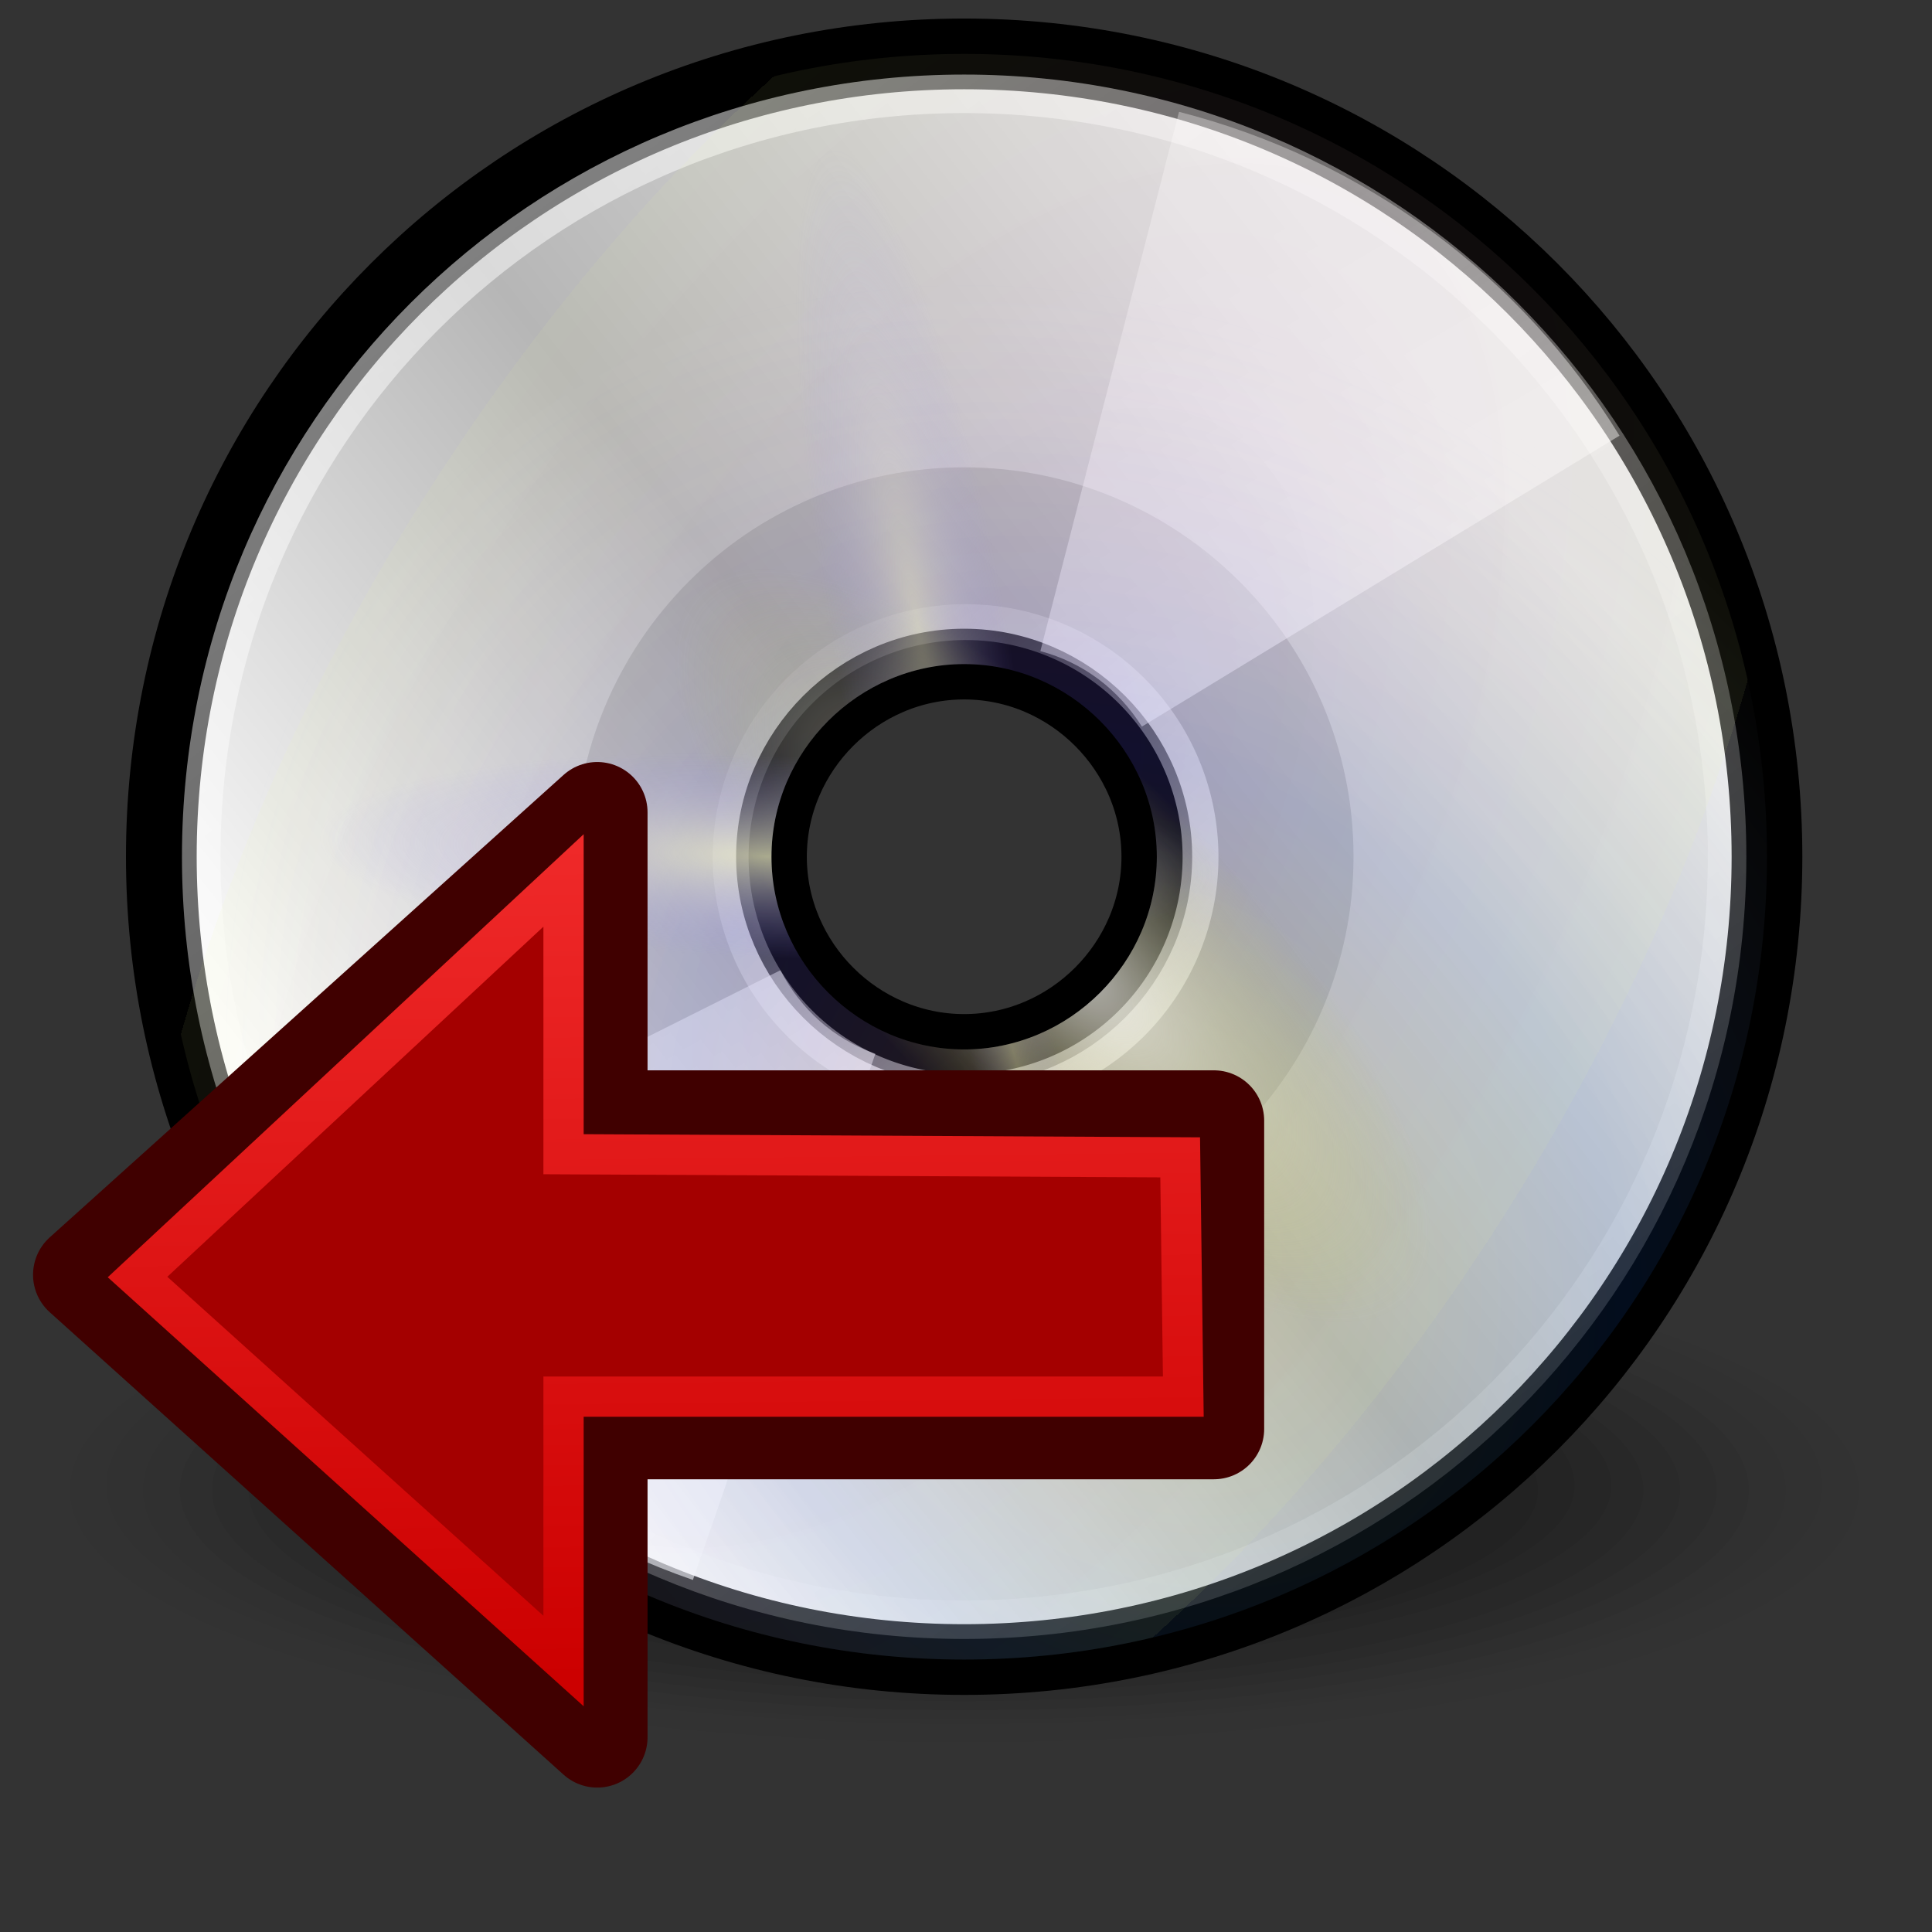 <?xml version="1.0" encoding="UTF-8" standalone="no"?>
<!-- Created with Inkscape (http://www.inkscape.org/) -->

<svg
   xmlns:dc="http://purl.org/dc/elements/1.1/"
   xmlns:cc="http://creativecommons.org/ns#"
   xmlns:rdf="http://www.w3.org/1999/02/22-rdf-syntax-ns#"
   xmlns:svg="http://www.w3.org/2000/svg"
   xmlns="http://www.w3.org/2000/svg"
   xmlns:xlink="http://www.w3.org/1999/xlink"
   xmlns:sodipodi="http://sodipodi.sourceforge.net/DTD/sodipodi-0.dtd"
   xmlns:inkscape="http://www.inkscape.org/namespaces/inkscape"
   width="48px"
   height="48px"
   id="svg3152"
   version="1.1"
   inkscape:version="0.48.4 r9939"
   sodipodi:docname="udiskie-unmount.svg"
   inkscape:export-filename="/home/eduard/dev/contrib/udiskie/udiskie/icons/mount.png"
   inkscape:export-xdpi="30"
   inkscape:export-ydpi="30">
  <rect width="100%" height="100%" fill="#333333" stroke="none"/>
  <defs
     id="defs3154">
    <linearGradient
       inkscape:collect="always"
       id="linearGradient3932">
      <stop
         style="stop-color:#73e216;stop-opacity:1;"
         offset="0"
         id="stop3934" />
      <stop
         style="stop-color:#73e216;stop-opacity:0;"
         offset="1"
         id="stop3936" />
    </linearGradient>
    <linearGradient
       id="linearGradient3914">
      <stop
         style="stop-color:#cc0000;stop-opacity:1;"
         offset="0"
         id="stop3916" />
      <stop
         style="stop-color:#ef2929;stop-opacity:1;"
         offset="1"
         id="stop3918" />
    </linearGradient>
    <linearGradient
       id="linearGradient4463">
      <stop
         style="stop-color:#deffe1;stop-opacity:1;"
         offset="0"
         id="stop4465" />
      <stop
         style="stop-color:#deffe1;stop-opacity:0;"
         offset="1"
         id="stop4467" />
    </linearGradient>
    <linearGradient
       id="linearGradient4395">
      <stop
         id="stop4397"
         offset="0"
         style="stop-color:#ffffff;stop-opacity:1" />
      <stop
         id="stop4399"
         offset="1"
         style="stop-color:#ff6a5a;stop-opacity:1;" />
    </linearGradient>
    <linearGradient
       id="linearGradient4329">
      <stop
         style="stop-color:#ff0000;stop-opacity:1;"
         offset="0"
         id="stop4331" />
      <stop
         style="stop-color:#ff6a5a;stop-opacity:1;"
         offset="1"
         id="stop4333" />
    </linearGradient>
    <linearGradient
       id="linearGradient3435"
       gradientUnits="userSpaceOnUse"
       x1="12.274"
       y1="32.416"
       x2="35.391"
       y2="14.203">
      <stop
         offset="0"
         style="stop-color:#ffffc8;stop-opacity:1;"
         id="stop3437" />
      <stop
         offset="1"
         style="stop-color:#9a91ef;stop-opacity:0;"
         id="stop3439" />
    </linearGradient>
    <linearGradient
       id="linearGradient3068"
       gradientUnits="userSpaceOnUse"
       x1="12.274"
       y1="32.416"
       x2="35.391"
       y2="14.203">
      <stop
         offset="0"
         style="stop-color:#ffffc8;stop-opacity:1;"
         id="stop3070" />
      <stop
         offset="1"
         style="stop-color:#9a91ef;stop-opacity:0;"
         id="stop3072" />
    </linearGradient>
    <linearGradient
       id="linearGradient3075"
       gradientUnits="userSpaceOnUse"
       x1="12.274"
       y1="32.416"
       x2="35.391"
       y2="14.203">
      <stop
         offset="0"
         style="stop-color:#ffffc8;stop-opacity:1;"
         id="stop3077" />
      <stop
         offset="1"
         style="stop-color:#9a91ef;stop-opacity:0;"
         id="stop3079" />
    </linearGradient>
    <linearGradient
       y2="14.203"
       x2="35.391"
       y1="32.416"
       x1="12.274"
       gradientUnits="userSpaceOnUse"
       id="linearGradient3421">
      <stop
         id="stop3423"
         style="stop-color:#ffffff;stop-opacity:1;"
         offset="0" />
      <stop
         id="stop3427"
         style="stop-color:#b8c04c;stop-opacity:0;"
         offset="1" />
    </linearGradient>
    <linearGradient
       id="linearGradient3406"
       gradientUnits="userSpaceOnUse"
       x1="12.274"
       y1="32.416"
       x2="35.391"
       y2="14.203">
      <stop
         offset="0"
         style="stop-color:#b307ff;stop-opacity:0.822;"
         id="stop3408" />
      <stop
         offset="1"
         style="stop-color:#f0ff8b;stop-opacity:0.644;"
         id="stop3410" />
      <stop
         offset="1"
         style="stop-color:#ffffff;stop-opacity:0;"
         id="stop3412" />
    </linearGradient>
    <linearGradient
       y2="14.203"
       x2="35.391"
       y1="32.416"
       x1="12.274"
       gradientUnits="userSpaceOnUse"
       id="linearGradient3394">
      <stop
         id="stop3396"
         style="stop-color:#fff307;stop-opacity:1;"
         offset="0" />
      <stop
         id="stop3398"
         style="stop-color:#166eff;stop-opacity:1;"
         offset="0.5" />
      <stop
         id="stop3400"
         style="stop-color:#ffffff;stop-opacity:0;"
         offset="1" />
    </linearGradient>
    <linearGradient
       inkscape:collect="always"
       id="linearGradient6028">
      <stop
         style="stop-color:#ffffff;stop-opacity:1;"
         offset="0"
         id="stop6030" />
      <stop
         style="stop-color:#ffffff;stop-opacity:0;"
         offset="1"
         id="stop6032" />
    </linearGradient>
    <linearGradient
       inkscape:collect="always"
       id="linearGradient6036">
      <stop
         style="stop-color:#ffffff;stop-opacity:1;"
         offset="0"
         id="stop6038" />
      <stop
         style="stop-color:#ffffff;stop-opacity:0;"
         offset="1"
         id="stop6040" />
    </linearGradient>
    <linearGradient
       id="linearGradient4236">
      <stop
         style="stop-color:#ffffff;stop-opacity:0.327;"
         offset="0"
         id="stop4238" />
      <stop
         style="stop-color:#ffffff;stop-opacity:0.604;"
         offset="1"
         id="stop4240" />
    </linearGradient>
    <linearGradient
       id="linearGradient3108">
      <stop
         style="stop-color:#ffffff;stop-opacity:0.327;"
         offset="0"
         id="stop3110" />
      <stop
         style="stop-color:#ffffff;stop-opacity:0.604;"
         offset="1"
         id="stop3112" />
    </linearGradient>
    <linearGradient
       id="aigrd2"
       gradientUnits="userSpaceOnUse"
       x1="12.274"
       y1="32.416"
       x2="35.391"
       y2="14.203">
      <stop
         offset="0"
         style="stop-color:#FBFBFB"
         id="stop3043" />
      <stop
         offset="0.5"
         style="stop-color:#B6B6B6"
         id="stop3045" />
      <stop
         offset="1"
         style="stop-color:#E4E4E4"
         id="stop3047" />
    </linearGradient>
    <linearGradient
       id="aigrd1"
       gradientUnits="userSpaceOnUse"
       x1="14.997"
       y1="11.188"
       x2="32.511"
       y2="34.307">
      <stop
         offset="0"
         style="stop-color:#EBEBEB"
         id="stop3034" />
      <stop
         offset="0.5"
         style="stop-color:#FFFFFF"
         id="stop3036" />
      <stop
         offset="1"
         style="stop-color:#EBEBEB"
         id="stop3038" />
    </linearGradient>
    <linearGradient
       inkscape:collect="always"
       xlink:href="#aigrd1"
       id="linearGradient3355"
       gradientUnits="userSpaceOnUse"
       gradientTransform="matrix(1.19,0,0,1.19,-3.571,-2.952)"
       x1="14.997"
       y1="11.188"
       x2="32.511"
       y2="34.307" />
    <linearGradient
       inkscape:collect="always"
       xlink:href="#aigrd2"
       id="linearGradient3357"
       gradientUnits="userSpaceOnUse"
       gradientTransform="matrix(1.19,0,0,1.19,-3.571,-2.952)"
       x1="12.274"
       y1="32.416"
       x2="35.391"
       y2="14.203" />
    <linearGradient
       inkscape:collect="always"
       xlink:href="#linearGradient4236"
       id="linearGradient3359"
       gradientUnits="userSpaceOnUse"
       gradientTransform="matrix(1.25,0,0,1.25,-5,-3.057)"
       x1="21.125"
       y1="14.625"
       x2="29"
       y2="28" />
    <linearGradient
       inkscape:collect="always"
       xlink:href="#linearGradient4236"
       id="linearGradient3361"
       gradientUnits="userSpaceOnUse"
       gradientTransform="matrix(1.25,0,0,1.25,-5,-3.057)"
       x1="21.125"
       y1="14.625"
       x2="29"
       y2="28" />
    <linearGradient
       inkscape:collect="always"
       xlink:href="#linearGradient6036"
       id="linearGradient3363"
       gradientUnits="userSpaceOnUse"
       gradientTransform="translate(0.653,-0.452)"
       x1="10.502"
       y1="3.61"
       x2="48.799"
       y2="54.698" />
    <linearGradient
       inkscape:collect="always"
       xlink:href="#linearGradient6028"
       id="linearGradient3365"
       gradientUnits="userSpaceOnUse"
       x1="28.703"
       y1="31.495"
       x2="17.743"
       y2="18.367" />
    <radialGradient
       inkscape:collect="always"
       xlink:href="#linearGradient3394"
       id="radialGradient3367"
       gradientUnits="userSpaceOnUse"
       gradientTransform="matrix(0.849,0.958,-0.782,0.693,19.344,-20.978)"
       cx="37.751"
       cy="27.569"
       fx="37.751"
       fy="27.569"
       r="21.333" />
    <radialGradient
       inkscape:collect="always"
       xlink:href="#linearGradient3406"
       id="radialGradient3369"
       gradientUnits="userSpaceOnUse"
       gradientTransform="matrix(0.77,-1.242,0.67,0.415,-21.126,40.913)"
       cx="26.138"
       cy="38.807"
       fx="26.138"
       fy="38.807"
       r="21.333" />
    <radialGradient
       inkscape:collect="always"
       xlink:href="#linearGradient3421"
       id="radialGradient3371"
       gradientUnits="userSpaceOnUse"
       gradientTransform="matrix(0.158,-0.159,0.433,0.431,-2.071,14.549)"
       cx="53.557"
       cy="48.238"
       fx="53.557"
       fy="48.238"
       r="21.333" />
    <radialGradient
       inkscape:collect="always"
       xlink:href="#linearGradient3435"
       id="radialGradient3373"
       gradientUnits="userSpaceOnUse"
       gradientTransform="matrix(0.005,-0.123,0.545,0.023,1.61,25.855)"
       cx="16.885"
       cy="33.378"
       fx="16.885"
       fy="33.378"
       r="21.333" />
    <radialGradient
       inkscape:collect="always"
       xlink:href="#linearGradient3435"
       id="radialGradient3375"
       gradientUnits="userSpaceOnUse"
       gradientTransform="matrix(0.106,-0.019,0.105,0.58,17.79,6.663)"
       cx="35.511"
       cy="21.618"
       fx="35.511"
       fy="21.618"
       r="21.333" />
    <radialGradient
       inkscape:collect="always"
       xlink:href="#linearGradient3435"
       id="radialGradient3377"
       gradientUnits="userSpaceOnUse"
       gradientTransform="matrix(-0.05,0.014,-0.128,-0.467,36.066,38.989)"
       cx="133.841"
       cy="23.914"
       fx="133.841"
       fy="23.914"
       r="21.333" />
    <linearGradient
       inkscape:collect="always"
       xlink:href="#linearGradient4329-6"
       id="linearGradient4359-9"
       x1="-0.35"
       y1="23"
       x2="22.35"
       y2="23"
       gradientUnits="userSpaceOnUse"
       gradientTransform="matrix(-1,0,0,-1,24.3,46.7)" />
    <linearGradient
       id="linearGradient4329-6">
      <stop
         style="stop-color:#ff0000;stop-opacity:1;"
         offset="0"
         id="stop4331-1" />
      <stop
         style="stop-color:#ff6a5a;stop-opacity:1;"
         offset="1"
         id="stop4333-1" />
    </linearGradient>
    <linearGradient
       inkscape:collect="always"
       xlink:href="#linearGradient4463"
       id="linearGradient4469"
       x1="11.216"
       y1="28.246"
       x2="11.216"
       y2="17.84"
       gradientUnits="userSpaceOnUse" />
    <linearGradient
       inkscape:collect="always"
       xlink:href="#linearGradient3914"
       id="linearGradient3920"
       x1="17.838"
       y1="33.363"
       x2="18.073"
       y2="12.62"
       gradientUnits="userSpaceOnUse" />
    <linearGradient
       inkscape:collect="always"
       xlink:href="#linearGradient3932"
       id="linearGradient3938"
       x1="18.17"
       y1="28.427"
       x2="12.945"
       y2="20.551"
       gradientUnits="userSpaceOnUse" />
    <linearGradient
       inkscape:collect="always"
       xlink:href="#linearGradient3914"
       id="linearGradient3948"
       gradientUnits="userSpaceOnUse"
       x1="17.838"
       y1="33.363"
       x2="18.073"
       y2="12.62" />
    <linearGradient
       inkscape:collect="always"
       xlink:href="#linearGradient3914"
       id="linearGradient3950"
       gradientUnits="userSpaceOnUse"
       x1="17.838"
       y1="33.363"
       x2="18.073"
       y2="12.62" />
    <linearGradient
       inkscape:collect="always"
       xlink:href="#linearGradient3914"
       id="linearGradient3885"
       gradientUnits="userSpaceOnUse"
       x1="17.838"
       y1="33.363"
       x2="18.073"
       y2="12.62" />
    <linearGradient
       inkscape:collect="always"
       xlink:href="#linearGradient3914"
       id="linearGradient3887"
       gradientUnits="userSpaceOnUse"
       x1="17.838"
       y1="33.363"
       x2="18.073"
       y2="12.62" />
    <linearGradient
       inkscape:collect="always"
       xlink:href="#linearGradient3914"
       id="linearGradient3879"
       gradientUnits="userSpaceOnUse"
       x1="17.838"
       y1="33.363"
       x2="18.073"
       y2="12.62" />
    <linearGradient
       inkscape:collect="always"
       xlink:href="#linearGradient3914"
       id="linearGradient3881"
       gradientUnits="userSpaceOnUse"
       x1="17.838"
       y1="33.363"
       x2="18.073"
       y2="12.62" />
    <radialGradient
       inkscape:collect="always"
       xlink:href="#linearGradient3435"
       id="radialGradient3884"
       gradientUnits="userSpaceOnUse"
       gradientTransform="matrix(-0.048,0.013,-0.123,-0.447,34.549,35.112)"
       cx="133.841"
       cy="23.914"
       fx="133.841"
       fy="23.914"
       r="21.333" />
    <radialGradient
       inkscape:collect="always"
       xlink:href="#linearGradient3435"
       id="radialGradient3887"
       gradientUnits="userSpaceOnUse"
       gradientTransform="matrix(0.101,-0.018,0.1,0.555,17.051,4.162)"
       cx="35.511"
       cy="21.618"
       fx="35.511"
       fy="21.618"
       r="21.333" />
    <radialGradient
       inkscape:collect="always"
       xlink:href="#linearGradient3435"
       id="radialGradient3890"
       gradientUnits="userSpaceOnUse"
       gradientTransform="matrix(0.005,-0.118,0.521,0.022,1.56,22.537)"
       cx="16.885"
       cy="33.378"
       fx="16.885"
       fy="33.378"
       r="21.333" />
    <radialGradient
       inkscape:collect="always"
       xlink:href="#linearGradient3421"
       id="radialGradient3893"
       gradientUnits="userSpaceOnUse"
       gradientTransform="matrix(0.152,-0.152,0.414,0.413,-1.964,11.712)"
       cx="53.557"
       cy="48.238"
       fx="53.557"
       fy="48.238"
       r="21.333" />
    <radialGradient
       inkscape:collect="always"
       xlink:href="#linearGradient3406"
       id="radialGradient3896"
       gradientUnits="userSpaceOnUse"
       gradientTransform="matrix(0.737,-1.19,0.642,0.397,-20.208,36.954)"
       cx="26.138"
       cy="38.807"
       fx="26.138"
       fy="38.807"
       r="21.333" />
    <radialGradient
       inkscape:collect="always"
       xlink:href="#linearGradient3394"
       id="radialGradient3899"
       gradientUnits="userSpaceOnUse"
       gradientTransform="matrix(0.813,0.917,-0.749,0.663,18.539,-22.302)"
       cx="37.751"
       cy="27.569"
       fx="37.751"
       fy="27.569"
       r="21.333" />
    <linearGradient
       inkscape:collect="always"
       xlink:href="#linearGradient6036"
       id="linearGradient3903"
       gradientUnits="userSpaceOnUse"
       gradientTransform="matrix(0.957,0,0,0.957,0.644,-2.65)"
       x1="10.502"
       y1="3.61"
       x2="48.799"
       y2="54.698" />
    <linearGradient
       inkscape:collect="always"
       xlink:href="#linearGradient4236"
       id="linearGradient3906"
       gradientUnits="userSpaceOnUse"
       gradientTransform="matrix(1.197,0,0,1.197,-4.769,-5.144)"
       x1="21.125"
       y1="14.625"
       x2="29"
       y2="28" />
    <linearGradient
       inkscape:collect="always"
       xlink:href="#linearGradient4236"
       id="linearGradient3909"
       gradientUnits="userSpaceOnUse"
       gradientTransform="matrix(1.197,0,0,1.197,-4.769,-5.144)"
       x1="21.125"
       y1="14.625"
       x2="29"
       y2="28" />
    <linearGradient
       inkscape:collect="always"
       xlink:href="#aigrd2"
       id="linearGradient3913"
       gradientUnits="userSpaceOnUse"
       gradientTransform="matrix(1.14,0,0,1.14,-3.401,-5.044)"
       x1="12.274"
       y1="32.416"
       x2="35.391"
       y2="14.203" />
    <linearGradient
       inkscape:collect="always"
       xlink:href="#aigrd1"
       id="linearGradient3916"
       gradientUnits="userSpaceOnUse"
       gradientTransform="matrix(1.14,0,0,1.14,-3.401,-5.044)"
       x1="14.997"
       y1="11.188"
       x2="32.511"
       y2="34.307" />
    <linearGradient
       inkscape:collect="always"
       xlink:href="#linearGradient3914"
       id="linearGradient3946"
       gradientUnits="userSpaceOnUse"
       x1="17.838"
       y1="33.363"
       x2="18.073"
       y2="12.62" />
    <linearGradient
       inkscape:collect="always"
       xlink:href="#linearGradient3914"
       id="linearGradient3949"
       gradientUnits="userSpaceOnUse"
       x1="17.838"
       y1="33.363"
       x2="18.073"
       y2="12.62" />
  </defs>
  <sodipodi:namedview
     id="base"
     pagecolor="#ffffff"
     bordercolor="#666666"
     borderopacity="1.0"
     inkscape:pageopacity="0.0"
     inkscape:pageshadow="2"
     inkscape:zoom="4.5338542"
     inkscape:cx="32.432208"
     inkscape:cy="-10.184987"
     inkscape:current-layer="layer1"
     showgrid="true"
     inkscape:grid-bbox="true"
     inkscape:document-units="px"
     inkscape:window-width="1916"
     inkscape:window-height="1028"
     inkscape:window-x="0"
     inkscape:window-y="24"
     inkscape:window-maximized="0" />
  <g
     id="layer1"
     inkscape:label="Layer 1"
     inkscape:groupmode="layer">
    <g
       transform="matrix(1.14,0,0,1.14,-3.401,-5.044)"
       id="Layer_x0020_2"
       style="fill-rule:nonzero;stroke:#000000;stroke-miterlimit:4">
      <g
         style="stroke:none"
         id="g3002">
        <g
           id="g3004">
          <path
             inkscape:connector-curvature="0"
             style="opacity:0"
             d="m 24,31 c -11.6,0 -21,2.6 -21,5.9 0,3.3 9.4,5.9 21,5.9 11.6,0 21,-2.6 21,-5.9 C 45,33.6 35.6,31 24,31 z m 0,7.3 c -2.8,0 -5,-0.6 -5,-1.4 0,-0.8 2.3,-1.4 5,-1.4 2.8,0 5,0.6 5,1.4 0,0.8 -2.3,1.4 -5,1.4 z"
             id="path3006" />
          <path
             inkscape:connector-curvature="0"
             style="opacity:0.006"
             d="m 24,31.2 c -11.2,0 -20.2,2.5 -20.2,5.7 0,3.2 9.1,5.7 20.2,5.7 11.2,0 20.2,-2.5 20.2,-5.7 0,-3.2 -9.1,-5.7 -20.2,-5.7 l 0,0 z m 0,7 c -2.7,0 -4.9,-0.6 -4.9,-1.4 0,-0.8 2.2,-1.4 4.9,-1.4 2.7,0 4.9,0.6 4.9,1.4 0,0.8 -2.2,1.4 -4.9,1.4 z"
             id="path3008" />
          <path
             inkscape:connector-curvature="0"
             style="opacity:0.013"
             d="m 24,31.4 c -10.8,0 -19.5,2.4 -19.5,5.5 0,3 8.7,5.5 19.5,5.5 10.8,0 19.5,-2.4 19.5,-5.5 0,-3 -8.7,-5.5 -19.5,-5.5 z m 0,6.8 c -2.6,0 -4.7,-0.6 -4.7,-1.3 0,-0.7 2.1,-1.3 4.7,-1.3 2.6,0 4.7,0.6 4.7,1.3 0,0.7 -2.1,1.3 -4.7,1.3 z"
             id="path3010" />
          <path
             inkscape:connector-curvature="0"
             style="opacity:0.019"
             d="m 24,31.6 c -10.3,0 -18.7,2.3 -18.7,5.2 0,2.9 8.4,5.2 18.7,5.2 10.3,0 18.7,-2.3 18.7,-5.2 0,-2.9 -8.4,-5.2 -18.7,-5.2 l 0,0 z m 0,6.5 c -2.5,0 -4.5,-0.6 -4.5,-1.3 0,-0.7 2,-1.3 4.5,-1.3 2.5,0 4.5,0.6 4.5,1.3 0,0.7 -2,1.3 -4.5,1.3 z"
             id="path3012" />
          <path
             inkscape:connector-curvature="0"
             style="opacity:0.025"
             d="m 24,31.9 c -9.9,0 -17.9,2.2 -17.9,5 0,2.8 8,5 17.9,5 9.9,0 17.9,-2.2 17.9,-5 0,-2.8 -8,-5 -17.9,-5 z m 0,6.2 c -2.4,0 -4.3,-0.5 -4.3,-1.2 0,-0.7 1.9,-1.2 4.3,-1.2 2.4,0 4.3,0.5 4.3,1.2 0,0.7 -1.9,1.2 -4.3,1.2 z"
             id="path3014" />
          <path
             inkscape:connector-curvature="0"
             style="opacity:0.032"
             d="m 24,32.1 c -9.5,0 -17.1,2.2 -17.1,4.8 0,2.6 7.7,4.8 17.1,4.8 9.5,0 17.1,-2.1 17.1,-4.8 0,-2.7 -7.7,-4.8 -17.1,-4.8 z m 0,5.9 c -2.3,0 -4.1,-0.5 -4.1,-1.2 0,-0.6 1.8,-1.2 4.1,-1.2 2.3,0 4.1,0.5 4.1,1.2 0,0.6 -1.8,1.2 -4.1,1.2 z"
             id="path3016" />
          <path
             inkscape:connector-curvature="0"
             style="opacity:0.038"
             d="m 24,32.3 c -9,0 -16.4,2.1 -16.4,4.6 0,2.5 7.3,4.6 16.4,4.6 9,0 16.4,-2.1 16.4,-4.6 0,-2.5 -7.3,-4.6 -16.4,-4.6 z m 0,5.7 c -2.2,0 -3.9,-0.5 -3.9,-1.1 0,-0.6 1.8,-1.1 3.9,-1.1 2.1,0 3.9,0.5 3.9,1.1 0,0.6 -1.8,1.1 -3.9,1.1 z"
             id="path3018" />
          <path
             inkscape:connector-curvature="0"
             style="opacity:0.045"
             d="m 24,32.5 c -8.6,0 -15.6,2 -15.6,4.4 0,2.4 7,4.4 15.6,4.4 8.6,0 15.6,-2 15.6,-4.4 0,-2.4 -7,-4.4 -15.6,-4.4 z m 0,5.4 c -2.1,0 -3.7,-0.5 -3.7,-1 0,-0.6 1.7,-1 3.7,-1 2,0 3.7,0.5 3.7,1 0,0.6 -1.7,1 -3.7,1 z"
             id="path3020" />
          <path
             inkscape:connector-curvature="0"
             style="opacity:0.051"
             d="m 24,32.7 c -8.2,0 -14.8,1.9 -14.8,4.2 0,2.3 6.6,4.2 14.8,4.2 8.2,0 14.8,-1.9 14.8,-4.2 0,-2.3 -6.6,-4.2 -14.8,-4.2 l 0,0 z m 0,5.2 c -2,0 -3.6,-0.4 -3.6,-1 0,-0.5 1.6,-1 3.6,-1 2,0 3.6,0.4 3.6,1 0,0.5 -1.6,1 -3.6,1 z"
             id="path3022" />
          <path
             inkscape:connector-curvature="0"
             style="opacity:0.057"
             d="m 24,32.9 c -7.8,0 -14.1,1.8 -14.1,3.9 0,2.1 6.3,3.9 14.1,3.9 7.8,0 14.1,-1.8 14.1,-3.9 0,-2.1 -6.3,-3.9 -14.1,-3.9 z m 0,4.9 c -1.9,0 -3.4,-0.4 -3.4,-0.9 0,-0.5 1.5,-0.9 3.4,-0.9 1.9,0 3.4,0.4 3.4,0.9 0,0.5 -1.5,0.9 -3.4,0.9 z"
             id="path3024" />
          <path
             inkscape:connector-curvature="0"
             style="opacity:0.064"
             d="m 24,33.1 c -7.3,0 -13.3,1.7 -13.3,3.7 0,2.1 5.9,3.7 13.3,3.7 7.3,0 13.3,-1.7 13.3,-3.7 0,-2.1 -5.9,-3.7 -13.3,-3.7 l 0,0 z m 0,4.7 c -1.8,0 -3.2,-0.4 -3.2,-0.9 0,-0.5 1.4,-0.9 3.2,-0.9 1.8,0 3.2,0.4 3.2,0.9 0,0.5 -1.4,0.9 -3.2,0.9 z"
             id="path3026" />
          <path
             inkscape:connector-curvature="0"
             style="opacity:0.07"
             d="m 24,33.4 c -6.9,0 -12.5,1.6 -12.5,3.5 0,1.9 5.6,3.5 12.5,3.5 6.9,0 12.5,-1.6 12.5,-3.5 C 36.5,35 31,33.4 24,33.4 z m 0,4.3 c -1.7,0 -3,-0.4 -3,-0.8 0,-0.5 1.3,-0.8 3,-0.8 1.7,0 3,0.4 3,0.8 0,0.5 -1.3,0.8 -3,0.8 z"
             id="path3028" />
        </g>
      </g>
    </g>
    <path
       inkscape:connector-curvature="0"
       id="path3040"
       d="m 23.954,1.339 c -11.056,0 -19.946,8.89 -19.946,19.946 0,11.056 8.89,19.946 19.946,19.946 11.056,0 19.946,-8.89 19.946,-19.946 0,-11.056 -8.89,-19.946 -19.946,-19.946 l 0,0 z m 0,24.734 c -2.622,0 -4.787,-2.166 -4.787,-4.787 0,-2.622 2.166,-4.787 4.787,-4.787 2.622,0 4.787,2.166 4.787,4.787 0,2.622 -2.166,4.787 -4.787,4.787 z"
       style="fill:url(#linearGradient3916);fill-rule:nonzero;stroke:none" />
    <path
       inkscape:connector-curvature="0"
       id="path3049"
       d="m 23.954,1.339 c -11.056,0 -19.946,8.89 -19.946,19.946 0,11.056 8.89,19.946 19.946,19.946 11.056,0 19.946,-8.89 19.946,-19.946 0,-11.056 -8.89,-19.946 -19.946,-19.946 l 0,0 z m 0,24.734 c -2.622,0 -4.787,-2.166 -4.787,-4.787 0,-2.622 2.166,-4.787 4.787,-4.787 2.622,0 4.787,2.166 4.787,4.787 0,2.622 -2.166,4.787 -4.787,4.787 z"
       style="fill:url(#linearGradient3913);fill-rule:nonzero;stroke:#000000;stroke-width:1.757;stroke-miterlimit:4;stroke-opacity:1;stroke-dasharray:none" />
    <path
       inkscape:connector-curvature="0"
       id="path3051"
       d="m 23.954,11.611 c -5.402,0 -9.674,4.397 -9.674,9.674 0,5.402 4.397,9.674 9.674,9.674 5.402,0 9.674,-4.397 9.674,-9.674 0,-5.402 -4.397,-9.674 -9.674,-9.674 l 0,0 z m 0,14.951 c -2.89,0 -5.277,-2.387 -5.277,-5.277 0,-2.89 2.387,-5.277 5.277,-5.277 2.89,0 5.277,2.387 5.277,5.277 0,2.89 -2.387,5.277 -5.277,5.277 z"
       style="opacity:0.11;fill-rule:nonzero;stroke:none" />
    <path
       inkscape:connector-curvature="0"
       style="fill:url(#linearGradient3909);fill-opacity:1;fill-rule:nonzero;stroke:none"
       d="M 29.292,2.778 25.848,16.177 c 1.077,0.287 1.938,0.953 2.523,1.875 l 11.865,-7.228 C 37.809,6.87 33.913,3.961 29.292,2.778 z"
       id="path3916" />
    <path
       inkscape:connector-curvature="0"
       id="path4214"
       d="M 17.215,39.253 21.748,26.182 C 20.699,25.808 19.895,25.073 19.388,24.106 L 6.969,30.334 c 2.094,4.14 5.737,7.36 10.245,8.919 z"
       style="fill:url(#linearGradient3906);fill-opacity:1;fill-rule:nonzero;stroke:none" />
    <path
       inkscape:connector-curvature="0"
       style="opacity:0.546;fill:none;stroke:url(#linearGradient3903);stroke-width:0.957;stroke-miterlimit:4;stroke-opacity:1"
       d="m 23.954,2.331 c -10.506,0 -18.955,8.448 -18.955,18.955 0,10.506 8.448,18.955 18.955,18.955 10.506,0 18.955,-8.448 18.955,-18.955 0,-10.506 -8.448,-18.955 -18.955,-18.955 l 0,0 z"
       id="path5264"
       sodipodi:nodetypes="cccccc" />
    <path
       sodipodi:type="arc"
       style="opacity:0.672;color:#000000;fill:none;stroke:url(#linearGradient3365);stroke-width:0.931;stroke-linecap:butt;stroke-linejoin:miter;stroke-miterlimit:4;stroke-opacity:1;stroke-dashoffset:0;marker:none;visibility:visible;display:inline;overflow:visible"
       id="path6026"
       sodipodi:cx="24.306795"
       sodipodi:cy="24.930641"
       sodipodi:rx="6.0987959"
       sodipodi:ry="6.0987959"
       d="m 30.406,24.931 a 6.099,6.099 0 1 1 -12.198,0 6.099,6.099 0 1 1 12.198,0 z"
       transform="matrix(0.957,0,0,0.957,0.728,-2.566)" />
    <path
       inkscape:connector-curvature="0"
       style="opacity:0.114;fill:url(#radialGradient3899);fill-opacity:1;fill-rule:nonzero;stroke:none"
       d="m 23.954,1.339 c -11.056,0 -19.946,8.89 -19.946,19.946 0,11.056 8.89,19.946 19.946,19.946 11.056,0 19.946,-8.89 19.946,-19.946 0,-11.056 -8.89,-19.946 -19.946,-19.946 l 0,0 z m 0,24.734 c -2.622,0 -4.787,-2.166 -4.787,-4.787 0,-2.622 2.166,-4.787 4.787,-4.787 2.622,0 4.787,2.166 4.787,4.787 0,2.622 -2.166,4.787 -4.787,4.787 z"
       id="path3390" />
    <path
       inkscape:connector-curvature="0"
       id="path3404"
       d="m 23.954,1.339 c -11.056,0 -19.946,8.89 -19.946,19.946 0,11.056 8.89,19.946 19.946,19.946 11.056,0 19.946,-8.89 19.946,-19.946 0,-11.056 -8.89,-19.946 -19.946,-19.946 l 0,0 z m 0,24.734 c -2.622,0 -4.787,-2.166 -4.787,-4.787 0,-2.622 2.166,-4.787 4.787,-4.787 2.622,0 4.787,2.166 4.787,4.787 0,2.622 -2.166,4.787 -4.787,4.787 z"
       style="opacity:0.097;fill:url(#radialGradient3896);fill-opacity:1;fill-rule:nonzero;stroke:none" />
    <path
       inkscape:connector-curvature="0"
       style="opacity:0.714;fill:url(#radialGradient3893);fill-opacity:1;fill-rule:nonzero;stroke:none"
       d="m 23.954,1.339 c -11.056,0 -19.946,8.89 -19.946,19.946 0,11.056 8.89,19.946 19.946,19.946 11.056,0 19.946,-8.89 19.946,-19.946 0,-11.056 -8.89,-19.946 -19.946,-19.946 l 0,0 z m 0,24.734 c -2.622,0 -4.787,-2.166 -4.787,-4.787 0,-2.622 2.166,-4.787 4.787,-4.787 2.622,0 4.787,2.166 4.787,4.787 0,2.622 -2.166,4.787 -4.787,4.787 z"
       id="path3419" />
    <path
       inkscape:connector-curvature="0"
       id="path3431"
       d="m 23.954,1.339 c -11.056,0 -19.946,8.89 -19.946,19.946 0,11.056 8.89,19.946 19.946,19.946 11.056,0 19.946,-8.89 19.946,-19.946 0,-11.056 -8.89,-19.946 -19.946,-19.946 l 0,0 z m 0,24.734 c -2.622,0 -4.787,-2.166 -4.787,-4.787 0,-2.622 2.166,-4.787 4.787,-4.787 2.622,0 4.787,2.166 4.787,4.787 0,2.622 -2.166,4.787 -4.787,4.787 z"
       style="opacity:0.623;fill:url(#radialGradient3890);fill-opacity:1;fill-rule:nonzero;stroke:none" />
    <path
       inkscape:connector-curvature="0"
       style="opacity:0.371;fill:url(#radialGradient3887);fill-opacity:1;fill-rule:nonzero;stroke:none"
       d="m 23.954,1.339 c -11.056,0 -19.946,8.89 -19.946,19.946 0,11.056 8.89,19.946 19.946,19.946 11.056,0 19.946,-8.89 19.946,-19.946 0,-11.056 -8.89,-19.946 -19.946,-19.946 l 0,0 z m 0,24.734 c -2.622,0 -4.787,-2.166 -4.787,-4.787 0,-2.622 2.166,-4.787 4.787,-4.787 2.622,0 4.787,2.166 4.787,4.787 0,2.622 -2.166,4.787 -4.787,4.787 z"
       id="path3441" />
    <path
       inkscape:connector-curvature="0"
       id="path3445"
       d="m 23.954,1.339 c -11.056,0 -19.946,8.89 -19.946,19.946 0,11.056 8.89,19.946 19.946,19.946 11.056,0 19.946,-8.89 19.946,-19.946 0,-11.056 -8.89,-19.946 -19.946,-19.946 l 0,0 z m 0,24.734 c -2.622,0 -4.787,-2.166 -4.787,-4.787 0,-2.622 2.166,-4.787 4.787,-4.787 2.622,0 4.787,2.166 4.787,4.787 0,2.622 -2.166,4.787 -4.787,4.787 z"
       style="opacity:0.234;fill:url(#radialGradient3884);fill-opacity:1;fill-rule:nonzero;stroke:none" />
    <g
       id="g4605"
       transform="matrix(-1,0,0,1,32.744,8.368)"
       style="fill:none;stroke:#400000;stroke-opacity:1;stroke-width:2.5;stroke-miterlimit:4;stroke-dasharray:none">
      <path
         sodipodi:nodetypes="cccccccc"
         inkscape:connector-curvature="0"
         id="path3379"
         d="m 2.586,27.134 15.32,0 1e-6,7.66 12.767,-11.49 -12.767,-11.49 0,7.66 -15.32,0 z"
         style="fill:none;stroke:#400000;stroke-width:2.5;stroke-linecap:round;stroke-linejoin:round;stroke-miterlimit:4;stroke-opacity:1;stroke-dasharray:none;stroke-dashoffset:0;marker-start:none" />
    </g>
    <g
       transform="matrix(-1,0,0,1,32.687,8.345)"
       id="g4605-6"
       style="fill:#a40000;fill-opacity:1;stroke:url(#linearGradient3949);stroke-opacity:1">
      <path
         sodipodi:nodetypes="cccccccc"
         inkscape:connector-curvature="0"
         id="path3379-5"
         d="m 3.288,26.354 15.398,-1e-6 10e-7,6.569 10.584,-9.541 -10.584,-9.853 0,6.802 -15.32,0.078 z"
         style="fill:#a40000;fill-opacity:1;stroke:url(#linearGradient3946);stroke-width:1;stroke-linecap:round;stroke-linejoin:miter;stroke-miterlimit:4;stroke-opacity:1;stroke-dasharray:none;stroke-dashoffset:0;marker-start:none" />
    </g>
  </g>
</svg>
